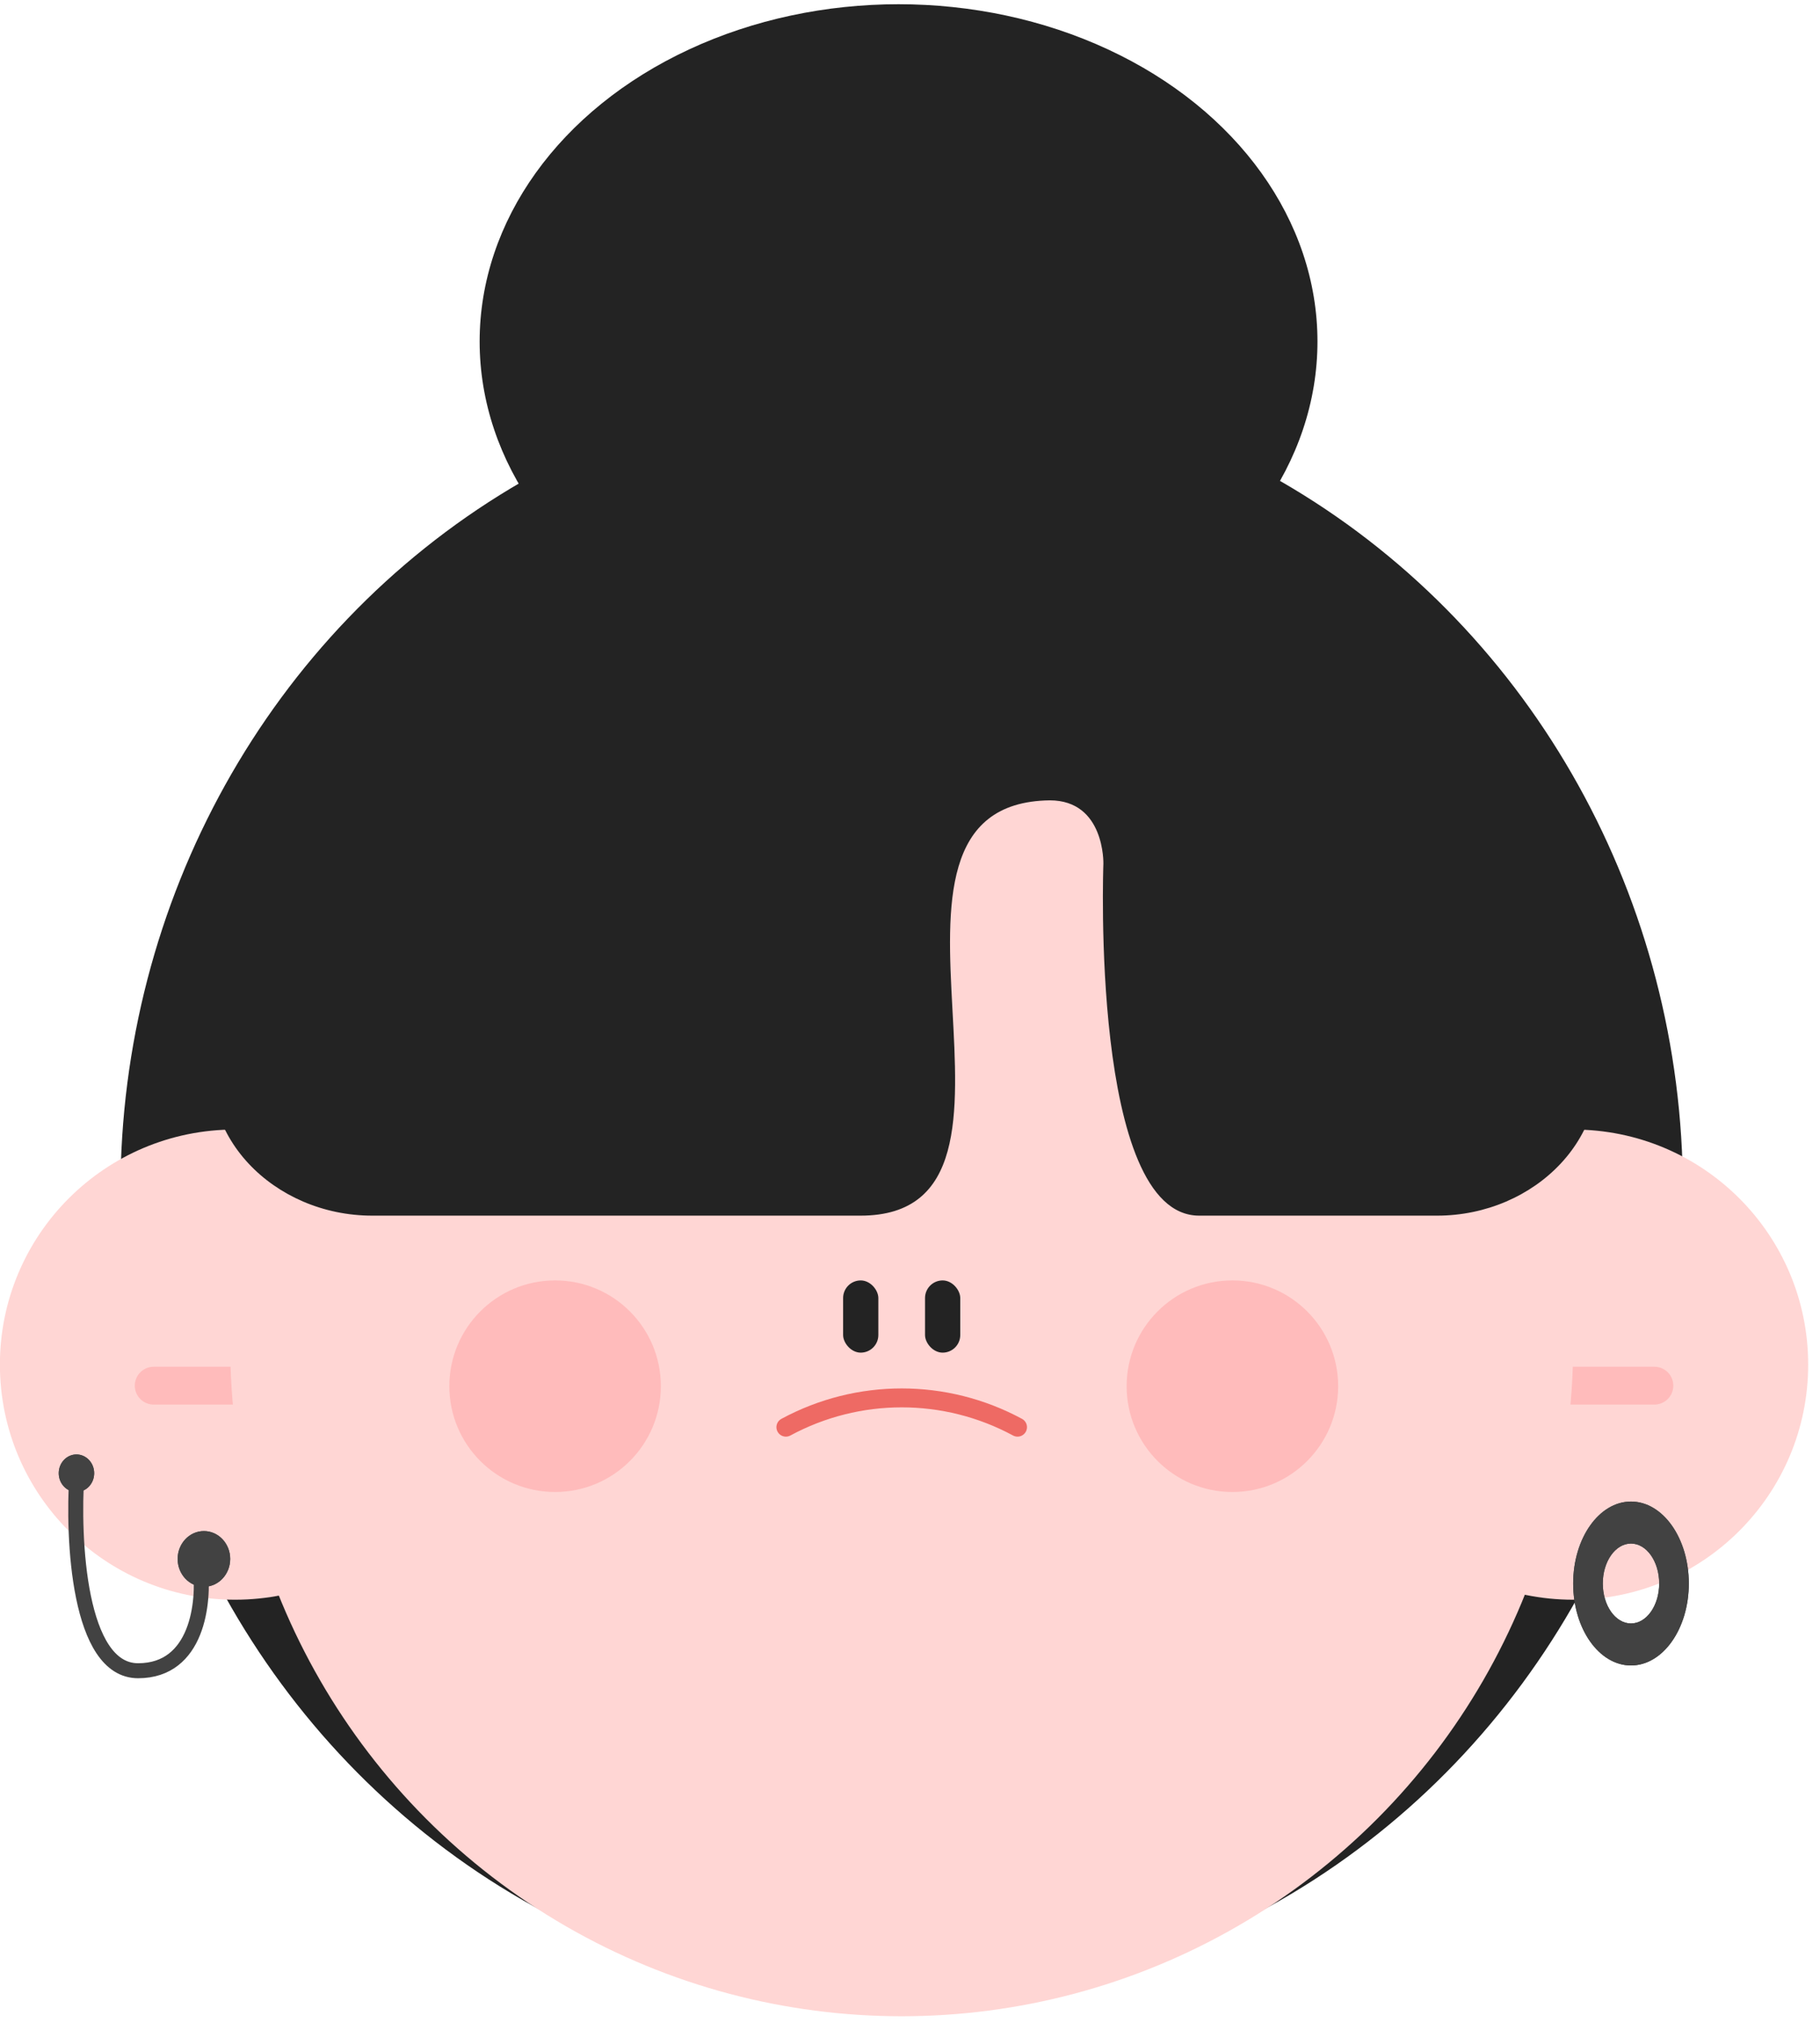 <svg width="117" height="130" viewBox="0 0 117 130" fill="none" xmlns="http://www.w3.org/2000/svg">
<ellipse cx="57.965" cy="76.522" rx="50.221" ry="52.138" fill="#232323"/>
<circle cx="101.131" cy="87.699" r="15.109" fill="#FFD6D4"/>
<circle cx="15.109" cy="15.109" r="15.109" transform="matrix(-1 0 0 1 30.212 72.59)" fill="#FFD6D4"/>
<path d="M97.371 89.051H106.353" stroke="#FFBBBB" stroke-width="2.432" stroke-linecap="round" stroke-linejoin="round"/>
<path d="M18.863 89.051H9.881" stroke="#FFBBBB" stroke-width="2.432" stroke-linecap="round" stroke-linejoin="round"/>
<circle cx="57.965" cy="86.41" r="43.167" fill="#FFD6D4"/>
<path d="M100.319 59.826C101.217 62.098 101.945 64.435 102.498 66.814C103.923 72.952 98.684 78.125 92.383 78.125L77.092 78.125C70.082 78.125 70.932 55.508 70.932 55.508C70.932 55.508 71.038 51.435 67.487 51.435C53.635 51.61 68.702 78.125 55.321 78.125H30.744H23.929C17.628 78.125 12.389 72.952 13.815 66.814C14.368 64.435 15.096 62.098 15.994 59.826C18.288 54.024 21.649 48.753 25.887 44.312C30.125 39.872 35.155 36.35 40.692 33.947C46.229 31.544 52.163 30.307 58.156 30.307C64.149 30.307 70.084 31.544 75.621 33.947C81.157 36.35 86.188 39.872 90.426 44.312C94.664 48.753 98.025 54.024 100.319 59.826Z" fill="#232323"/>
<circle cx="79.225" cy="89.086" r="6.799" fill="#FFBBBB"/>
<circle cx="35.685" cy="89.086" r="6.799" fill="#FFBBBB"/>
<rect x="54.2" y="82.288" width="2.265" height="4.641" rx="1.133" fill="#232323"/>
<rect x="59.466" y="82.288" width="2.265" height="4.641" rx="1.133" fill="#232323"/>
<path d="M65.412 91.719V91.719C60.766 89.21 55.168 89.21 50.521 91.719V91.719" stroke="#EE6A64" stroke-width="1.216" stroke-linecap="round" stroke-linejoin="round"/>
<path fill-rule="evenodd" clip-rule="evenodd" d="M104.85 107.033C106.903 107.033 108.567 104.675 108.567 101.766C108.567 98.857 106.903 96.499 104.85 96.499C102.796 96.499 101.132 98.857 101.132 101.766C101.132 104.675 102.796 107.033 104.85 107.033ZM104.849 104.333C105.85 104.333 106.662 103.184 106.662 101.766C106.662 100.348 105.85 99.198 104.849 99.198C103.848 99.198 103.037 100.348 103.037 101.766C103.037 103.184 103.848 104.333 104.849 104.333Z" fill="#424242"/>
<path fill-rule="evenodd" clip-rule="evenodd" d="M104.85 107.033C106.903 107.033 108.567 104.675 108.567 101.766C108.567 98.857 106.903 96.499 104.85 96.499C102.796 96.499 101.132 98.857 101.132 101.766C101.132 104.675 102.796 107.033 104.85 107.033ZM104.849 104.333C105.85 104.333 106.662 103.184 106.662 101.766C106.662 100.348 105.85 99.198 104.849 99.198C103.848 99.198 103.037 100.348 103.037 101.766C103.037 103.184 103.848 104.333 104.849 104.333Z" fill="#424242"/>
<path d="M14.799 100.186C14.799 99.198 14.042 98.396 13.109 98.396C12.176 98.396 11.42 99.198 11.42 100.186C11.42 101.175 12.176 101.977 13.109 101.977C14.042 101.977 14.799 101.175 14.799 100.186Z" fill="#424242"/>
<path d="M14.799 100.186C14.799 99.198 14.042 98.396 13.109 98.396C12.176 98.396 11.42 99.198 11.42 100.186C11.42 101.175 12.176 101.977 13.109 101.977C14.042 101.977 14.799 101.175 14.799 100.186Z" fill="#424242"/>
<path d="M6.054 94.678C6.054 94.012 5.544 93.472 4.915 93.472C4.286 93.472 3.776 94.012 3.776 94.678C3.776 95.345 4.286 95.885 4.915 95.885C5.544 95.885 6.054 95.345 6.054 94.678Z" fill="#424242"/>
<path d="M6.054 94.678C6.054 94.012 5.544 93.472 4.915 93.472C4.286 93.472 3.776 94.012 3.776 94.678C3.776 95.345 4.286 95.885 4.915 95.885C5.544 95.885 6.054 95.345 6.054 94.678Z" fill="#424242"/>
<path d="M4.942 94.724C4.658 98.94 5.046 107.372 8.877 107.372C12.708 107.372 13.143 102.963 12.882 100.759" stroke="#424242" stroke-width="0.964" stroke-linecap="round" stroke-linejoin="round"/>
<ellipse cx="57.764" cy="21.947" rx="26.93" ry="21.675" fill="#232323"/>
</svg>
